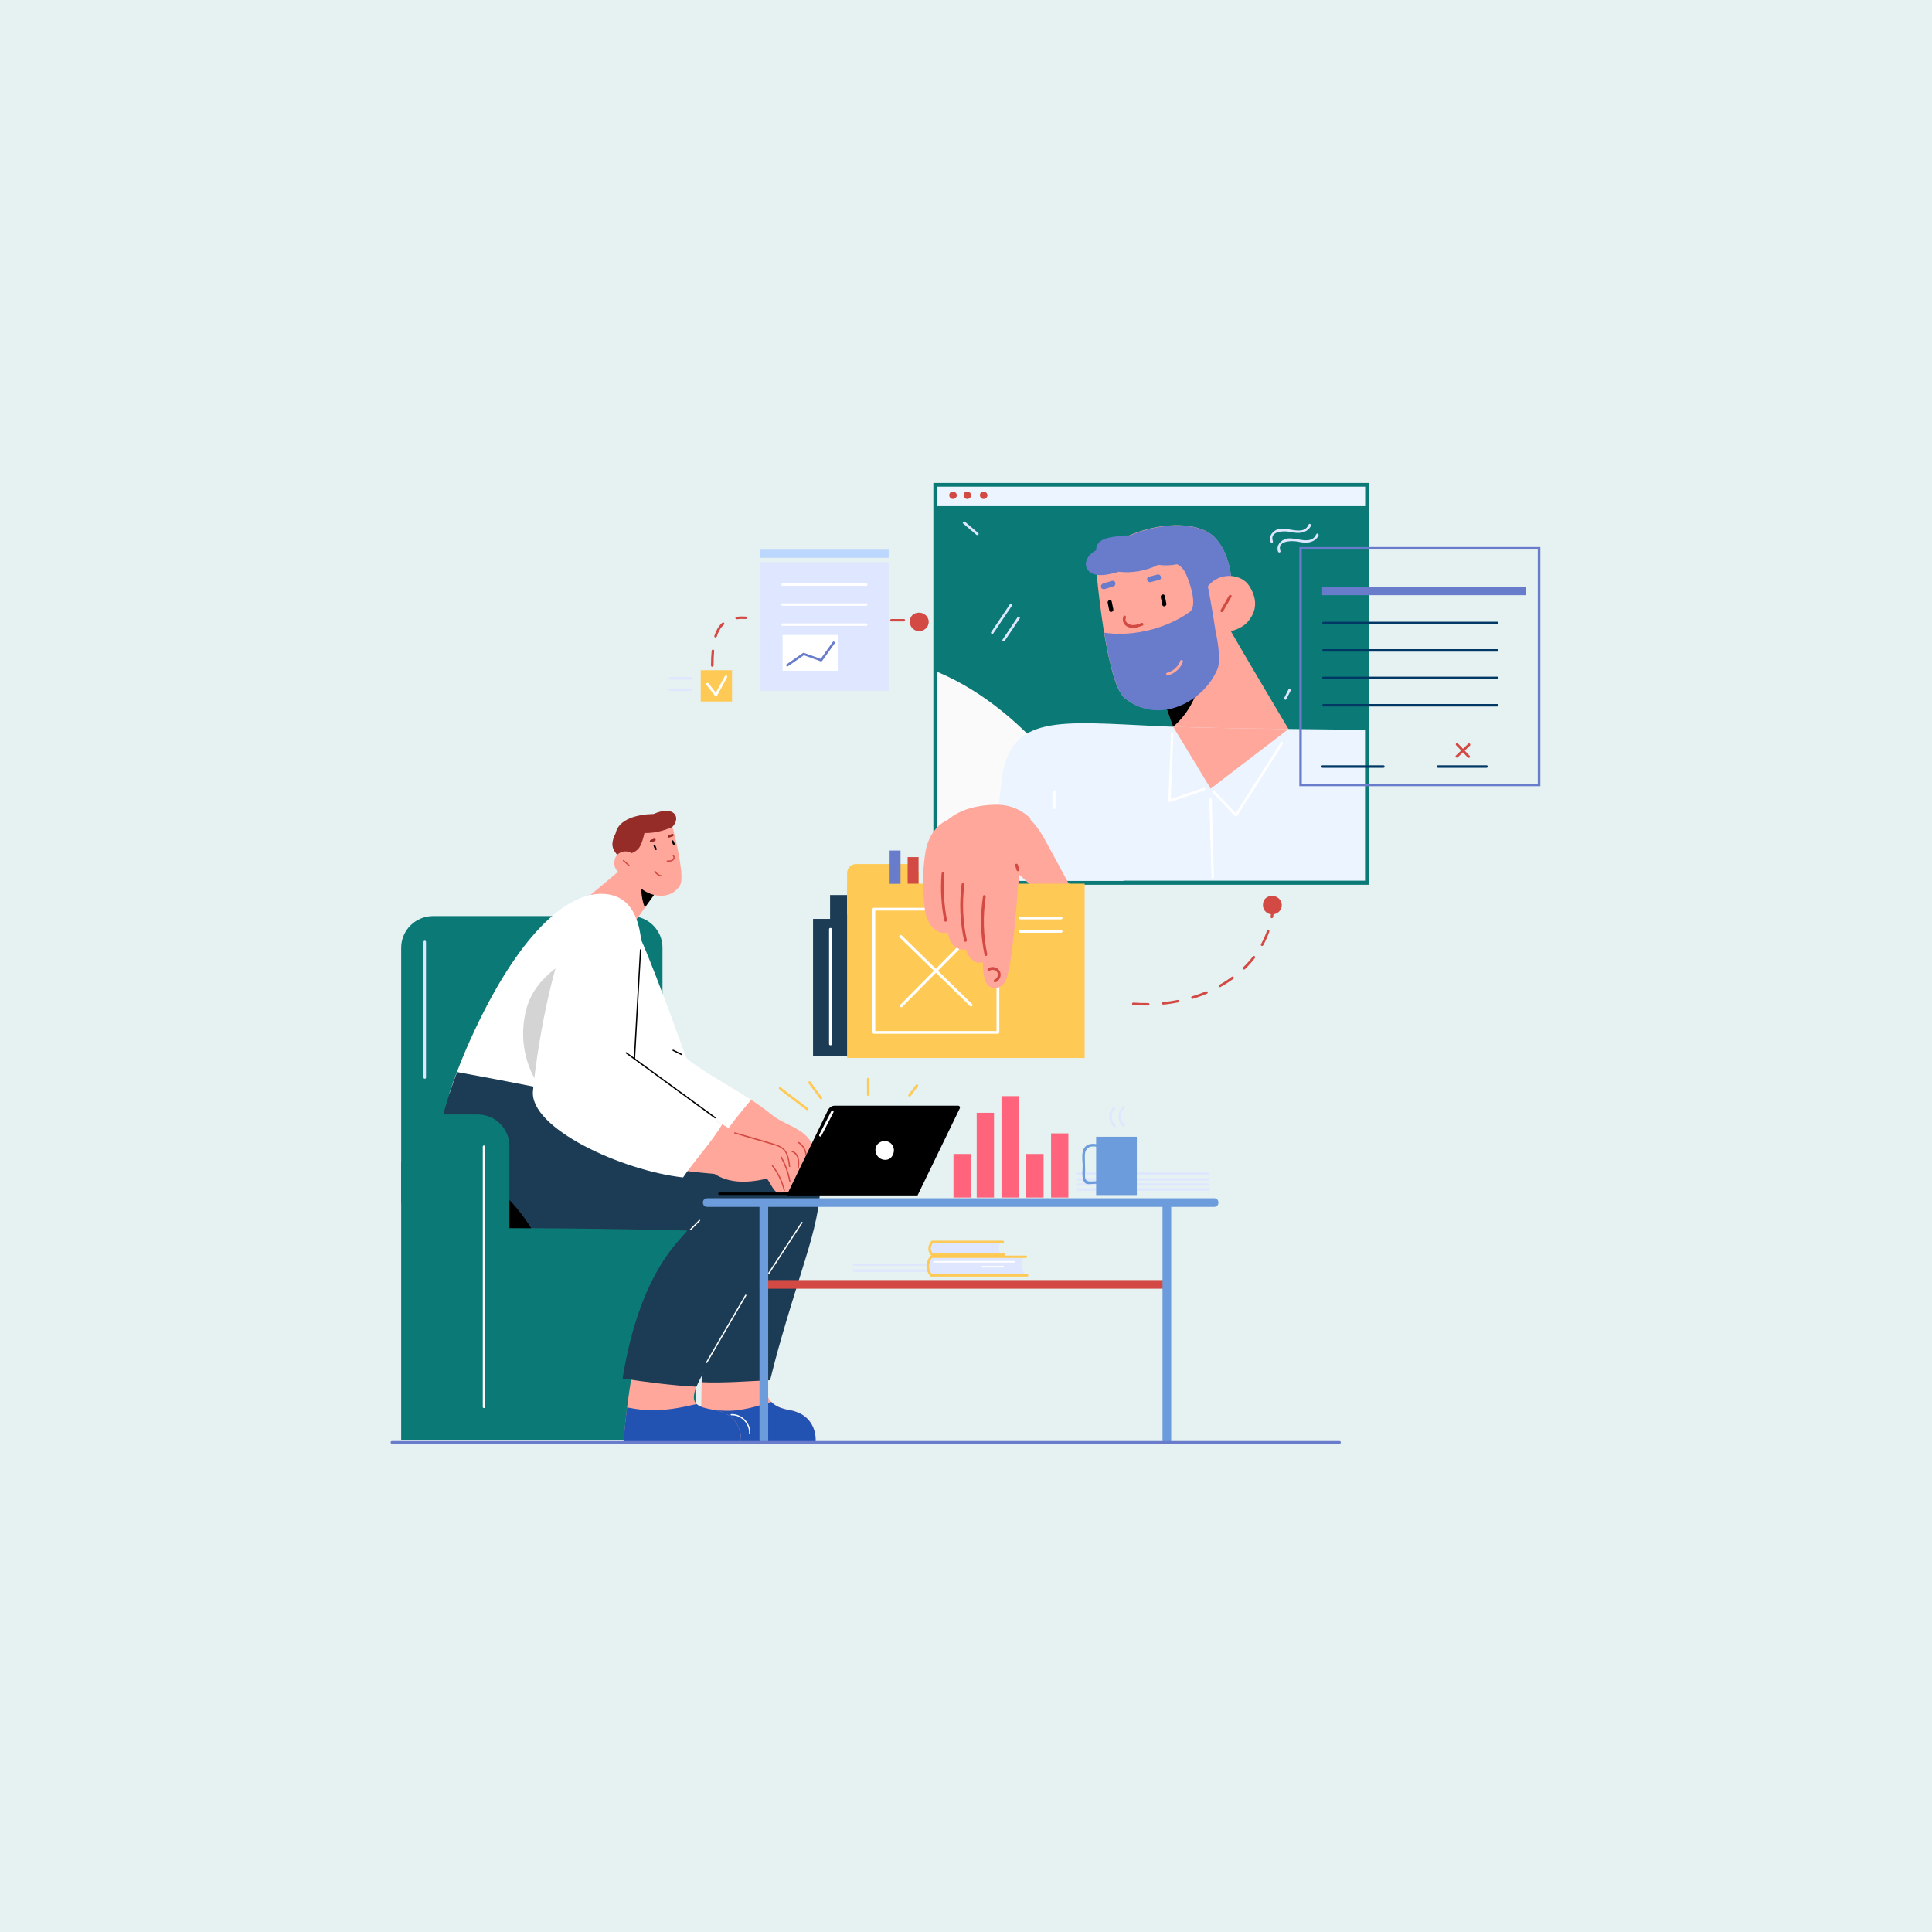 <?xml version="1.0" encoding="UTF-8"?>
<svg width="732px" height="732px" viewBox="0 0 732 732" version="1.1" xmlns="http://www.w3.org/2000/svg" xmlns:xlink="http://www.w3.org/1999/xlink">
    <title>Group 19</title>
    <g id="Blog" stroke="none" stroke-width="1" fill="none" fill-rule="evenodd">
        <g id="Group-19">
            <rect id="Rectangle" fill="#E6F1F1" x="0" y="0" width="732" height="732"></rect>
            <g id="Teammates-12" transform="translate(148, 184)" fill-rule="nonzero">
                <g id="Couch" transform="translate(4, 163)">
                    <rect id="XMLID_713_" fill="#0B7A76" x="0" y="93.149" width="111.786" height="105.597"></rect>
                    <path d="M99.005,12.067 L99.005,108.984 L0,108.984 L0,12.067 C0,5.462 5.429,0.085 12.098,0.085 L86.907,0.085 C93.576,0.085 99.005,5.42 99.005,12.067 Z" id="XMLID_711_" fill="#0B7A76"></path>
                    <path d="M8.464,9.865 L8.464,61.267 C8.464,61.859 9.405,61.859 9.405,61.267 L9.405,9.865 C9.405,9.273 8.464,9.273 8.464,9.865 Z" id="XMLID_90_" fill="#DEE7FF"></path>
                </g>
                <g id="Graphic" transform="translate(213, 231)" fill="#FF647C">
                    <rect id="XMLID_222_" x="37.231" y="14.417" width="6.558" height="24.32"></rect>
                    <rect id="XMLID_221_" x="27.838" y="22.217" width="6.558" height="16.52"></rect>
                    <rect id="XMLID_220_" x="0.254" y="22.217" width="6.558" height="16.52"></rect>
                    <rect id="XMLID_219_" x="18.446" y="0.307" width="6.558" height="38.43"></rect>
                    <rect id="XMLID_218_" x="9.054" y="6.617" width="6.558" height="32.12"></rect>
                </g>
                <g id="Man" transform="translate(17, 123)">
                    <g id="Head" transform="translate(51.779, 0)">
                        <path d="M0.255,37.596 L20.542,46.697 L23.47,42.614 L27.205,37.383 L33.699,28.325 L21.306,19.819 C20.542,20.924 0.255,37.596 0.255,37.596 Z" id="XMLID_199_" fill="#FFA79B"></path>
                        <path d="M27.545,36.873 L33.699,28.325 L26.908,23.859 C25.805,27.942 25.932,32.875 27.545,36.873 Z" id="XMLID_198_" fill="#000000"></path>
                        <path d="M17.953,8.336 C20.584,2.212 36.797,1.063 38.325,7.443 C39.513,12.206 42.654,25.433 40.872,28.41 C37.264,34.406 29.115,32.96 24.913,28.537 C20.669,24.072 15.364,14.375 17.953,8.336 Z" id="XMLID_197_" fill="#FFA79B"></path>
                        <path d="M27.417,8.591 C32.044,8.846 36.84,6.847 37.901,6.379 C41.508,2.637 38.537,-2.041 30.855,1.403 C24.871,1.531 17.613,3.232 16.467,8.719 C13.157,15.226 17.444,16.034 19.269,20.074 C20.754,19.351 20.669,17.012 22.452,16.289 C25.083,15.183 26.102,14.205 27.417,8.591 Z" id="XMLID_193_" fill="#952C28"></path>
                        <path d="M36.033,19.011 C36.542,19.011 37.094,19.053 37.603,18.841 C38.155,18.585 38.665,17.905 38.155,17.352 C37.943,17.139 38.283,16.799 38.495,17.012 C38.962,17.522 38.962,18.33 38.452,18.841 C37.858,19.521 36.882,19.521 36.033,19.521 C35.736,19.478 35.736,18.968 36.033,19.011 Z" id="XMLID_192_" fill="#D24A43"></path>
                        <path d="M31.534,13.397 C31.704,13.822 31.874,14.205 32.044,14.63 C32.213,15.055 31.534,15.226 31.365,14.8 C31.195,14.375 31.025,13.992 30.855,13.567 C30.728,13.184 31.365,13.014 31.534,13.397 Z" id="XMLID_191_" fill="#000000"></path>
                        <path d="M38.41,11.611 C38.58,12.036 38.749,12.419 38.919,12.844 C39.089,13.269 38.41,13.439 38.24,13.014 C38.07,12.589 37.901,12.206 37.731,11.781 C37.561,11.398 38.24,11.185 38.41,11.611 Z" id="XMLID_190_" fill="#000000"></path>
                        <path d="M29.752,11.228 C30.176,11.058 30.643,10.888 31.067,10.76 C31.619,10.547 31.916,11.44 31.322,11.653 C30.898,11.823 30.431,11.993 30.006,12.121 C29.455,12.334 29.158,11.44 29.752,11.228 Z" id="XMLID_189_" fill="#952C28"></path>
                        <path d="M36.542,9.442 C36.967,9.271 37.434,9.101 37.858,8.974 C38.41,8.761 38.707,9.654 38.113,9.867 C37.688,10.037 37.222,10.207 36.797,10.335 C36.245,10.547 35.948,9.654 36.542,9.442 Z" id="XMLID_188_" fill="#952C28"></path>
                        <path d="M31.577,23.008 C32.086,23.902 32.935,24.497 33.953,24.625 C34.251,24.667 34.251,25.135 33.953,25.092 C32.765,24.965 31.747,24.284 31.152,23.264 C31.025,22.966 31.449,22.753 31.577,23.008 Z" id="XMLID_187_" fill="#D24A43"></path>
                        <path d="M16.17,18.5 C16.68,16.204 19.905,14.588 22.622,16.289 C23.003,18.798 23.47,21.35 23.937,23.816 C22.706,24.625 19.99,25.007 18.25,23.944 C16.298,22.753 15.619,20.967 16.17,18.5 Z" id="XMLID_186_" fill="#FFA79B"></path>
                        <path d="M19.608,18.883 C20.287,19.478 21.009,20.116 21.688,20.712 C21.9,20.924 21.603,21.222 21.348,21.052 C21.306,21.01 21.263,20.967 21.221,20.924 C21.221,20.924 21.178,20.882 21.178,20.882 C20.542,20.329 19.905,19.776 19.269,19.223 C19.014,19.011 19.353,18.713 19.608,18.883 Z" id="XMLID_185_" fill="#D24A43"></path>
                    </g>
                    <g id="Body" transform="translate(5.093, 31.472)">
                        <path d="M63.366,73.959 C69.053,56.181 83.568,4.338 60.565,0.425 C46.304,-1.999 28.988,13.822 13.284,44.656 C8.446,54.14 3.65,65.07 0.17,75.787 C21.263,75.872 42.569,76.638 63.366,73.959 Z" id="XMLID_184_" fill="#FFFFFF"></path>
                        <path d="M39.047,75.745 C40.617,66.899 42.484,58.095 44.352,49.292 C46.898,37.298 50.888,31.684 53.519,19.691 C42.187,26.964 31.662,32.365 28.903,45.592 C26.569,56.734 29.455,67.494 36.288,75.787 C37.222,75.83 38.113,75.787 39.047,75.745 Z" id="XMLID_183_" fill="#D4D4D4"></path>
                    </g>
                    <g id="Legs" transform="translate(0, 99.094)">
                        <path d="M133.989,128.141 C126.986,126.95 123.633,123.378 125.161,112.448 C117.267,113.936 109.076,113.554 100.927,113.724 C100.672,122.527 100.63,131.331 100.715,140.134 L144.005,140.134 C144.048,140.092 144.981,130.012 133.989,128.141 Z" id="XMLID_209_" fill="#FFA79B"></path>
                        <path d="M136.535,28.665 C120.408,33.003 127.58,41.339 113.15,48.994 C112.047,51.801 111.028,54.608 110.094,57.457 C107.548,64.985 105.51,72.64 103.813,80.381 C101.988,91.183 101.309,102.198 100.969,113.128 C100.927,114.617 100.884,116.105 100.842,117.594 C108.821,117.977 118.795,117.211 126.774,116.828 C129.278,106.749 131.782,97.648 139.973,71.492 C147.231,48.271 149.098,32.748 136.535,28.665 Z" id="XMLID_715_" fill="#1C3C55"></path>
                        <path d="M133.989,128.141 C131.06,127.631 128.811,126.738 127.241,125.079 C124.567,125.887 121.935,126.695 119.219,127.333 C115.951,128.099 112.726,128.566 109.33,128.396 C106.444,128.269 103.558,128.014 100.672,127.886 C100.672,131.969 100.672,136.009 100.715,140.092 L144.005,140.092 C144.048,140.092 144.981,130.012 133.989,128.141 Z" id="XMLID_207_" fill="#2252B2"></path>
                        <path d="M105.723,128.141 C97.786,126.78 95.112,125.462 101.309,114.234 C92.566,113.298 83.78,112.32 75.08,111.172 C73.509,119.465 72.194,129.034 71.26,140.134 L115.781,140.134 C115.781,140.092 116.715,130.012 105.723,128.141 Z" id="XMLID_182_" fill="#FFA79B"></path>
                        <path d="M70.878,116.19 C79.112,117.466 90.571,118.955 98.89,119.295 C101.266,113.341 108.099,102.964 120.832,84.081 C147.825,44.103 152.578,28.367 124.906,21.137 C97.277,13.907 66.464,12.334 66.464,12.334 C66.464,12.334 66.506,12.163 66.634,11.866 C47.238,7.443 27.715,3.658 8.191,0.085 C-2.759,28.835 -6.494,59.201 22.494,59.201 C59.546,59.201 95.367,60.137 95.367,60.137 C93.202,63.539 77.541,75.149 70.878,116.19 Z" id="XMLID_710_" fill="#1C3C55"></path>
                        <path d="M27.63,48.143 C19.735,42.062 9.847,38.404 0.085,35.81 C0.17,49.462 6.069,59.201 22.494,59.201 C27.12,59.201 31.747,59.201 36.245,59.243 C33.784,55.246 30.898,51.546 27.63,48.143 Z" id="XMLID_181_" fill="#000000"></path>
                        <path d="M105.723,128.141 C102.54,127.588 100.205,127.035 98.932,125.887 C95.919,126.568 92.863,127.248 89.807,127.673 C85.945,128.226 82.167,128.481 78.263,128.056 C76.353,127.843 74.485,127.503 72.576,127.163 C72.066,131.246 71.599,135.541 71.217,140.134 L115.739,140.134 C115.781,140.092 116.715,130.012 105.723,128.141 Z" id="XMLID_180_" fill="#2252B2"></path>
                        <path d="M99.866,56.139 C98.72,57.287 97.574,58.435 96.428,59.626 C96.216,59.839 96.555,60.179 96.767,59.966 C97.913,58.818 99.059,57.67 100.205,56.479 C100.417,56.266 100.078,55.926 99.866,56.139 Z" id="XMLID_131_" fill="#FFFFFF"></path>
                        <path d="M138.658,56.947 C134.456,63.369 130.297,69.748 126.095,76.17 C125.925,76.425 126.349,76.681 126.519,76.425 C130.721,70.003 134.88,63.624 139.082,57.202 C139.252,56.947 138.827,56.734 138.658,56.947 Z" id="XMLID_130_" fill="#FFFFFF"></path>
                        <path d="M112.047,129.672 C111.749,129.672 111.749,130.14 112.047,130.14 C115.739,129.97 118.965,133.245 118.795,136.945 C118.795,137.242 119.262,137.242 119.262,136.945 C119.431,132.989 115.994,129.502 112.047,129.672 Z" id="XMLID_129_" fill="#FFFFFF"></path>
                        <path d="M117.352,84.506 C112.428,93.012 107.463,101.475 102.54,109.981 C102.37,110.236 102.794,110.491 102.964,110.236 C107.887,101.73 112.853,93.267 117.776,84.761 C117.903,84.506 117.522,84.251 117.352,84.506 Z" id="XMLID_128_" fill="#FFFFFF"></path>
                    </g>
                    <g id="Hand_1_" transform="translate(71.302, 43.805)">
                        <path d="M39.726,83.017 C43.206,77.744 47.28,72.853 51.058,67.749 C42.484,61.753 33.062,57.202 24.701,50.908 C24.362,50.653 23.64,49.844 23.64,49.844 C23.64,49.844 8.785,8.081 4.074,0.043 C4.074,0.043 0.085,59.286 0.297,61.2 C0.552,63.071 36.797,81.742 36.797,81.742 L39.726,83.017 Z" id="XMLID_161_" fill="#FFFFFF"></path>
                        <path d="M56.193,71.62 C53.647,69.536 51.015,67.664 48.299,65.878 C44.055,70.897 39.938,76 36.288,81.486 C36.627,81.656 36.797,81.742 36.797,81.742 L68.586,95.436 L72.321,87.185 C71.812,76.851 61.965,76.383 56.193,71.62 Z" id="XMLID_160_" fill="#FFA79B"></path>
                        <path d="M21.985,48.484 C20.924,47.973 19.905,47.42 18.844,46.91 C18.59,46.782 18.335,47.165 18.59,47.335 C19.651,47.846 20.669,48.398 21.73,48.909 C22.027,49.036 22.24,48.611 21.985,48.484 Z" id="XMLID_132_" fill="#000000"></path>
                        <path d="M63.833,85.186 C63.535,85.059 63.408,85.527 63.705,85.654 C66.294,86.675 66.167,89.439 65.87,91.736 C65.827,92.034 66.294,92.161 66.337,91.864 C66.719,89.227 66.719,86.292 63.833,85.186 Z" id="XMLID_124_" fill="#D24A43"></path>
                        <path d="M66.422,81.869 C66.167,81.699 65.912,82.124 66.167,82.294 C67.652,83.273 68.628,84.846 68.841,86.632 C68.883,86.93 69.35,86.93 69.308,86.632 C69.095,84.676 68.077,82.975 66.422,81.869 Z" id="XMLID_123_" fill="#D24A43"></path>
                    </g>
                    <g id="Hand" transform="translate(36.5, 32.748)">
                        <path d="M95.961,98.583 C92.566,96.457 86.878,93.522 78.645,90.077 C75.716,88.291 72.66,86.505 69.647,84.846 C64.894,91.778 61.413,96.627 56.999,103.772 C61.71,104.325 65.955,104.75 69.223,105.048 C73.976,108.025 80.13,108.96 89.085,106.791 C90.528,108.578 91.59,112.022 93.839,112.448 C95.919,112.15 97.956,111.682 99.823,110.789 C101.521,109.981 102.837,108.833 103.94,107.472 C101.054,104.112 99.993,101.433 95.961,98.583 Z" id="XMLID_154_" fill="#FFA79B"></path>
                        <path d="M72.109,86.25 C57.084,77.701 41.593,70.769 41.593,70.769 C41.593,70.769 40.914,65.453 41.041,39.51 C41.126,13.567 43.078,6.507 29.285,0.128 C29.285,0.128 25.083,0.298 17.189,8.421 C9.295,16.544 2.292,53.757 0.424,73.618 C-0.891,87.738 34.123,103.772 57.297,106.366 C61.753,99.731 68.077,93.097 72.109,86.25 Z" id="XMLID_153_" fill="#FFFFFF"></path>
                        <path d="M41.423,20.116 C40.659,33.853 39.895,47.59 39.131,61.327 C39.131,61.498 39.089,61.71 39.089,61.88 C38.919,61.753 38.792,61.668 38.622,61.54 C38.622,61.37 38.622,61.157 38.665,60.987 C39.428,47.335 40.192,33.726 40.956,20.116 C40.956,19.819 41.466,19.819 41.423,20.116 Z" id="XMLID_134_" fill="#000000"></path>
                        <path d="M69.308,83.953 C59.249,76.595 49.19,69.238 39.089,61.88 C38.919,61.753 38.792,61.668 38.622,61.54 C37.646,60.817 36.627,60.094 35.651,59.371 C35.397,59.201 35.651,58.776 35.906,58.946 C36.84,59.626 37.731,60.307 38.665,60.945 C38.834,61.072 38.962,61.157 39.131,61.285 C49.275,68.685 59.419,76.085 69.52,83.485 C69.774,83.698 69.562,84.123 69.308,83.953 Z" id="XMLID_133_" fill="#000000"></path>
                        <path d="M96.513,96.797 C95.579,95.138 93.966,94.288 92.184,93.735 C87.133,92.161 82.04,90.758 76.947,89.269 C76.65,89.184 76.523,89.652 76.82,89.737 C81.234,91.013 85.605,92.289 90.019,93.607 C92.099,94.203 94.518,94.67 95.834,96.584 C96.937,98.2 97.192,100.284 97.404,102.198 C97.447,102.496 97.913,102.496 97.871,102.198 C97.659,100.327 97.404,98.413 96.513,96.797 Z" id="XMLID_127_" fill="#D24A43"></path>
                        <path d="M94.645,98.456 C94.518,98.2 94.094,98.413 94.221,98.711 C95.834,101.603 96.937,104.707 97.531,107.982 C97.574,108.28 98.041,108.152 97.998,107.855 C97.404,104.537 96.258,101.39 94.645,98.456 Z" id="XMLID_126_" fill="#D24A43"></path>
                        <path d="M95.876,111.257 C95.07,107.77 93.499,104.537 91.292,101.73 C91.123,101.475 90.783,101.815 90.953,102.071 C93.033,104.707 94.476,107.684 95.324,110.917 C95.324,110.917 95.324,110.917 95.324,110.959 C95.367,111.129 95.409,111.257 95.452,111.427 C95.494,111.682 95.961,111.555 95.876,111.257 Z" id="XMLID_125_" fill="#D24A43"></path>
                    </g>
                </g>
                <g id="Papers" transform="translate(175, 260)" fill="#DEE7FF">
                    <g id="XMLID_251_" transform="translate(0, 34.576)">
                        <path d="M36.799,2.348 L0.554,2.348 C-0.043,2.348 -0.043,3.287 0.554,3.287 L36.799,3.287 C37.395,3.287 37.395,2.348 36.799,2.348 Z" id="XMLID_217_"></path>
                        <path d="M36.799,0.128 L0.554,0.128 C-0.043,0.128 -0.043,1.067 0.554,1.067 L36.799,1.067 C37.395,1.067 37.395,0.128 36.799,0.128 Z" id="XMLID_216_"></path>
                    </g>
                    <g id="XMLID_250_" transform="translate(84.331, 0)">
                        <path d="M0.852,6.19 L50.513,6.19 C51.11,6.19 51.11,7.129 50.513,7.129 L0.852,7.129 C0.256,7.129 0.256,6.19 0.852,6.19 Z" id="XMLID_213_"></path>
                        <path d="M0.852,4.311 L50.513,4.311 C51.11,4.311 51.11,5.251 50.513,5.251 L0.852,5.251 C0.256,5.251 0.256,4.311 0.852,4.311 Z" id="XMLID_212_"></path>
                        <path d="M0.852,2.39 L50.513,2.39 C51.11,2.39 51.11,3.33 50.513,3.33 L0.852,3.33 C0.256,3.372 0.256,2.39 0.852,2.39 Z" id="XMLID_211_"></path>
                        <path d="M0.852,0.256 L50.513,0.256 C51.11,0.256 51.11,1.195 50.513,1.195 L0.852,1.195 C0.256,1.238 0.256,0.256 0.852,0.256 Z" id="XMLID_210_"></path>
                    </g>
                </g>
                <g id="Books" transform="translate(203, 286)">
                    <path d="M36.313,10.253 C36.097,8.812 36.313,7.412 36.747,6.053 L2.427,6.053 C-0.173,9.018 0.087,11.406 2.427,13.382 L37.917,13.382 C37.05,12.6 36.487,11.571 36.313,10.253 Z" id="XMLID_206_" fill="#DEE7FF"></path>
                    <path d="M27.647,1.729 C27.777,1.318 27.95,0.906 28.167,0.535 L2.513,0.535 C0.78,2.265 0.823,4.159 2.513,6.218 L29.033,6.218 C27.863,5.024 27.127,3.582 27.647,1.729 Z" id="XMLID_205_" fill="#DEE7FF"></path>
                    <path d="M29.293,5.847 L2.167,5.847 C2.037,5.847 1.907,5.806 1.82,5.682 C0.347,4.076 0.347,2.224 1.777,0.288 C1.863,0.165 1.993,0.082 2.167,0.082 L28.947,0.082 C29.207,0.082 29.423,0.288 29.423,0.535 C29.423,0.782 29.207,0.988 28.947,0.988 L2.427,0.988 C1.43,2.429 1.387,3.706 2.383,4.9 L29.293,4.9 C29.553,4.9 29.77,5.106 29.77,5.353 C29.77,5.6 29.553,5.847 29.293,5.847 Z" id="XMLID_717_" fill="#FECA55"></path>
                    <path d="M38.133,13.671 L1.777,13.671 C1.603,13.671 1.473,13.588 1.387,13.465 C-0.433,11.076 -0.433,8.524 1.387,5.929 C1.473,5.806 1.647,5.724 1.777,5.724 L37.7,5.724 C37.96,5.724 38.177,5.929 38.177,6.176 C38.177,6.424 37.96,6.629 37.7,6.629 L2.037,6.629 C0.65,8.771 0.65,10.788 2.037,12.765 L38.133,12.765 C38.393,12.765 38.61,12.971 38.61,13.218 C38.61,13.465 38.437,13.671 38.133,13.671 Z" id="XMLID_716_" fill="#FECA55"></path>
                    <path d="M33.193,7.782 L2.817,7.782 C2.427,7.782 2.427,8.359 2.817,8.359 L33.193,8.359 C33.583,8.359 33.583,7.782 33.193,7.782 Z" id="XMLID_202_" fill="#FFFFFF"></path>
                    <path d="M29.12,9.635 L21.147,9.635 C20.757,9.635 20.757,10.212 21.147,10.212 L29.12,10.212 C29.51,10.212 29.51,9.635 29.12,9.635 Z" id="XMLID_201_" fill="#FFFFFF"></path>
                </g>
                <g id="Man_2" transform="translate(160, 0)">
                    <g id="Window" transform="translate(46.749, 0)">
                        <rect id="XMLID_196_" stroke="#0B7A76" stroke-width="3" fill="#0B7A76" x="0.384" y="0.471" width="162.103" height="149.254"></rect>
                        <path d="M64.252,133.815 C59.257,123.887 52.811,114.723 45.681,106.195 C33.343,91.388 18.358,78.108 0.384,70.556 L0.384,149.725 L70.955,149.725 C69.034,144.295 66.814,138.949 64.252,133.815 Z" id="XMLID_195_" fill="#FAFAFA"></path>
                        <rect id="XMLID_194_" fill="#EBF4FF" x="0.384" y="0.382" width="162.103" height="7.382"></rect>
                        <path d="M4.91,3.649 C4.91,2.715 5.55,2.249 6.318,2.249 C7.087,2.249 7.77,2.885 7.77,3.649 C7.77,4.412 7.087,5.049 6.318,5.049 C5.55,5.049 4.91,4.412 4.91,3.649 Z" id="XMLID_148_" fill="#D24A43"></path>
                        <path d="M10.332,3.649 C10.332,2.715 10.972,2.249 11.74,2.249 C12.509,2.249 13.192,2.885 13.192,3.649 C13.192,4.412 12.509,5.049 11.74,5.049 C10.972,5.049 10.332,4.412 10.332,3.649 Z" id="XMLID_147_" fill="#D24A43"></path>
                        <path d="M16.522,3.649 C16.522,2.715 17.162,2.249 17.931,2.249 C18.699,2.249 19.382,2.885 19.382,3.649 C19.382,4.412 18.699,5.049 17.931,5.049 C17.162,5.049 16.522,4.412 16.522,3.649 Z" id="XMLID_146_" fill="#D24A43"></path>
                        <g id="Ornament_1_" transform="translate(9.819, 13.577)" fill="#DEE7FF">
                            <path d="M18.102,31.311 C15.711,34.833 13.363,38.397 10.972,41.918 C10.63,42.427 11.442,42.894 11.783,42.385 C14.174,38.863 16.522,35.299 18.913,31.778 C19.254,31.311 18.443,30.845 18.102,31.311 Z" id="XMLID_96_"></path>
                            <path d="M20.962,36.275 C19.084,39.118 17.162,41.918 15.284,44.761 C14.942,45.27 15.754,45.736 16.095,45.227 C17.974,42.385 19.895,39.585 21.773,36.742 C22.115,36.233 21.304,35.766 20.962,36.275 Z" id="XMLID_95_"></path>
                            <path d="M6.062,4.37 C4.397,2.97 2.732,1.527 1.067,0.127 C0.598,-0.255 -0.085,0.382 0.384,0.806 C2.049,2.206 3.714,3.649 5.379,5.049 C5.849,5.431 6.532,4.794 6.062,4.37 Z" id="XMLID_94_"></path>
                            <path d="M131.279,1.146 C129.358,5.643 123.296,1.952 119.881,2.843 C117.703,3.437 115.996,5.473 116.807,7.722 C117.02,8.273 117.917,8.061 117.703,7.467 C116.38,3.734 121.503,3.521 123.723,3.861 C125.132,4.073 126.498,4.455 127.949,4.285 C129.742,4.115 131.365,3.309 132.133,1.612 C132.347,1.061 131.493,0.594 131.279,1.146 Z" id="XMLID_93_"></path>
                            <path d="M134.14,4.837 C132.219,9.334 126.156,5.643 122.741,6.534 C120.564,7.128 118.856,9.164 119.667,11.413 C119.881,11.964 120.777,11.752 120.564,11.158 C119.24,7.425 124.363,7.213 126.583,7.552 C127.992,7.764 129.358,8.146 130.81,7.976 C132.603,7.807 134.225,7 134.994,5.303 C135.207,4.752 134.396,4.285 134.14,4.837 Z" id="XMLID_92_"></path>
                            <path d="M123.595,63.683 C123.082,64.744 122.527,65.762 122.015,66.823 C121.759,67.374 122.57,67.841 122.826,67.289 C123.339,66.229 123.894,65.211 124.406,64.15 C124.705,63.641 123.851,63.174 123.595,63.683 Z" id="XMLID_91_"></path>
                        </g>
                    </g>
                    <g id="Head_1_" transform="translate(103.103, 14.85)">
                        <path d="M77.53,78.108 L37.1,86.721 L33.215,75.902 L28.177,62.071 L19.51,38.142 L49.011,28.978 C49.95,31.948 77.53,78.108 77.53,78.108 Z" id="XMLID_179_" fill="#FFA79B"></path>
                        <path d="M33.172,75.945 L33.386,76.496 C38.765,71.914 42.266,65.508 43.845,58.252 C45.937,48.622 43.674,40.221 41.326,31.354 L19.553,38.142 L28.22,62.071 L33.172,75.945 Z" id="XMLID_178_" fill="#000000"></path>
                        <path d="M55.287,33.263 C54.604,39.372 50.377,52.695 49.865,53.798 C44.144,66.526 27.622,75.817 15.156,65.72 C15.07,65.635 14.985,65.592 14.9,65.508 C14.772,65.423 14.686,65.295 14.558,65.168 C14.473,65.083 14.387,64.956 14.259,64.829 C14.217,64.786 14.217,64.744 14.174,64.701 C14.003,64.489 13.875,64.277 13.704,64.065 C13.704,64.065 13.704,64.065 13.704,64.065 C13.491,63.768 13.32,63.429 13.107,63.047 C13.021,62.919 12.979,62.792 12.893,62.665 C12.808,62.495 12.68,62.283 12.594,62.071 C12.509,61.944 12.466,61.774 12.381,61.604 C12.253,61.307 12.125,60.968 11.954,60.628 C11.826,60.289 11.698,59.95 11.57,59.568 C11.1,58.337 10.673,56.98 10.289,55.537 C10.289,55.495 10.289,55.495 10.289,55.452 C10.246,55.24 10.161,55.028 10.118,54.816 C10.075,54.604 9.99,54.392 9.947,54.179 C9.563,52.652 9.179,50.997 8.795,49.3 C8.197,46.543 7.685,43.658 7.215,40.773 C7.215,40.73 7.215,40.688 7.172,40.603 C5.892,32.584 4.995,24.565 4.483,19.559 C4.44,19.304 4.44,19.05 4.397,18.838 C4.397,18.753 4.397,18.668 4.355,18.583 C2.818,3.691 38.893,-6.237 49.267,4.922 C55.372,11.455 56.525,22.571 55.287,33.263 Z" id="XMLID_177_" fill="#FFA79B"></path>
                        <path d="M49.395,5.006 C43.247,-1.57 28.177,-0.806 17.162,3.988 C15.199,3.988 13.277,4.158 11.356,4.455 C9.222,4.794 6.532,5.134 5.08,6.916 C4.44,7.722 4.141,8.698 4.227,9.631 C4.013,9.758 3.8,9.886 3.543,10.013 C0.854,11.583 -1.195,15.359 1.75,17.819 C4.44,20.026 9.264,18.753 12.21,17.947 C12.381,17.904 12.594,17.819 12.765,17.777 C17.931,18.371 23.139,17.438 27.75,15.146 C30.184,15.486 32.532,15.401 34.88,14.934 C35.093,15.019 35.307,15.146 35.52,15.274 C36.545,15.91 37.271,16.844 37.868,17.862 C38.082,18.032 43.546,30.293 39.533,33.093 C29.33,40.306 16.052,42.3 7.3,40.857 C7.77,43.742 8.282,46.67 8.88,49.385 C9.222,51.082 9.606,52.695 10.033,54.264 C10.075,54.476 10.161,54.689 10.204,54.901 C10.246,55.113 10.332,55.325 10.374,55.537 C10.374,55.58 10.374,55.58 10.374,55.622 C10.801,57.065 11.228,58.422 11.655,59.653 C11.783,59.992 11.911,60.374 12.039,60.713 C12.167,61.053 12.295,61.392 12.466,61.689 C12.552,61.859 12.594,61.986 12.68,62.156 C12.765,62.368 12.893,62.58 12.979,62.75 C13.064,62.877 13.107,63.004 13.192,63.132 C13.405,63.471 13.576,63.81 13.79,64.15 C13.79,64.15 13.79,64.15 13.79,64.15 C13.918,64.362 14.089,64.574 14.259,64.786 C14.302,64.829 14.302,64.871 14.345,64.914 C14.43,65.041 14.515,65.126 14.644,65.253 C14.772,65.38 14.857,65.508 14.985,65.592 C15.07,65.677 15.156,65.72 15.241,65.805 C27.707,75.902 44.827,67.459 50.206,54.561 C51.53,51.337 50.206,43.615 49.523,40.688 C49.096,38.821 53.195,36.021 55.329,33.305 C56.525,22.571 55.372,11.455 49.395,5.006 Z" id="XMLID_176_" fill="#697CCC"></path>
                        <path d="M21.432,37.166 C20.322,37.59 19.126,38.057 17.888,37.972 C16.479,37.887 14.814,36.742 15.497,35.172 C15.754,34.536 14.814,34.027 14.558,34.663 C13.918,36.148 14.558,37.803 16.01,38.566 C17.845,39.542 19.937,38.863 21.773,38.184 C22.414,37.972 22.115,36.954 21.432,37.166 Z" id="XMLID_175_" fill="#D24A43"></path>
                        <path d="M28.689,27.408 C28.903,28.384 29.074,29.36 29.287,30.335 C29.501,31.354 30.995,30.845 30.824,29.869 C30.611,28.893 30.44,27.917 30.226,26.941 C30.013,25.923 28.519,26.432 28.689,27.408 Z" id="XMLID_174_" fill="#000000"></path>
                        <path d="M8.581,29.529 C8.795,30.505 8.965,31.481 9.179,32.457 C9.392,33.475 10.887,32.966 10.716,31.99 C10.502,31.014 10.332,30.038 10.118,29.063 C9.905,28.087 8.368,28.553 8.581,29.529 Z" id="XMLID_173_" fill="#000000"></path>
                        <path d="M9.99,21.256 C8.88,21.595 7.77,21.977 6.66,22.317 C6.105,22.486 5.892,23.25 6.105,23.759 C6.361,24.353 6.959,24.48 7.557,24.311 C8.667,23.971 9.777,23.59 10.887,23.25 C11.442,23.08 11.655,22.317 11.442,21.808 C11.185,21.214 10.545,21.044 9.99,21.256 Z" id="XMLID_708_" fill="#697CCC"></path>
                        <path d="M27.409,18.838 C26.341,19.092 25.317,19.389 24.249,19.644 C22.883,19.983 23.566,22.02 24.89,21.68 C25.957,21.426 26.982,21.129 28.049,20.874 C29.415,20.577 28.732,18.498 27.409,18.838 Z" id="XMLID_704_" fill="#697CCC"></path>
                        <path d="M36.075,51.549 C35.264,53.755 33.471,55.41 31.166,56.004 C30.482,56.174 30.653,57.234 31.336,57.065 C33.983,56.343 36.118,54.519 37.057,51.931 C37.313,51.294 36.289,50.913 36.075,51.549 Z" id="XMLID_172_" fill="#FFA79B"></path>
                        <path d="M62.203,23.123 C59.343,18.583 51.06,17.565 46.535,23.293 C47.645,29.02 48.627,34.748 49.481,40.518 C52.768,41.282 58.958,40.051 61.861,36.487 C65.191,32.372 65.277,28.002 62.203,23.123 Z" id="XMLID_171_" fill="#FFA79B"></path>
                        <path d="M54.518,26.814 C53.451,28.638 52.426,30.505 51.359,32.329 C51.018,32.923 51.957,33.39 52.341,32.796 C52.426,32.669 52.512,32.542 52.554,32.414 C52.597,32.372 52.597,32.329 52.597,32.287 C53.536,30.632 54.518,28.935 55.458,27.281 C55.842,26.687 54.86,26.22 54.518,26.814 Z" id="XMLID_170_" fill="#D24A43"></path>
                    </g>
                    <g id="Body_1_" transform="translate(68.949, 89.946)">
                        <path d="M140.245,2.546 L140.245,59.737 L0.213,59.737 C0.085,53.246 0.299,40.306 2.604,21.468 C5.721,-3.521 24.207,-0.552 62.288,1.188 C66.771,1.4 71.51,1.57 76.548,1.697 C86.751,1.952 100.968,2.164 114.373,2.291 C124.022,2.418 133.243,2.503 140.245,2.546 Z" id="XMLID_169_" fill="#EBF4FF"></path>
                        <path d="M79.067,24.565 C74.925,25.965 70.784,27.366 66.643,28.808 C66.985,20.492 67.326,12.177 67.668,3.861 C67.71,3.267 66.728,3.267 66.728,3.861 C66.387,12.389 66.045,20.959 65.704,29.487 C65.704,29.784 66.003,30.038 66.301,29.954 L79.365,25.499 C79.878,25.287 79.622,24.353 79.067,24.565 Z" id="XMLID_104_" fill="#FFFFFF"></path>
                        <path d="M108.311,7.382 C102.633,16.334 96.955,25.287 91.277,34.196 C88.544,31.311 85.855,28.426 83.122,25.584 C82.695,25.159 82.055,25.796 82.439,26.262 C85.3,29.275 88.16,32.287 91.02,35.342 C91.234,35.554 91.618,35.512 91.746,35.257 C97.552,26.135 103.316,17.013 109.122,7.891 C109.464,7.34 108.652,6.831 108.311,7.382 Z" id="XMLID_103_" fill="#FFFFFF"></path>
                        <path d="M82.183,28.935 C82.183,28.341 81.201,28.341 81.244,28.935 L82.055,58.465 C82.055,59.059 83.037,59.059 82.994,58.465 L82.183,28.935 Z" id="XMLID_102_" fill="#FFFFFF"></path>
                        <path d="M22.029,25.881 L22.029,32.16 C22.029,32.754 22.969,32.754 22.969,32.16 L22.969,25.881 C23.011,25.287 22.029,25.287 22.029,25.881 Z" id="XMLID_58_" fill="#FFFFFF"></path>
                        <path d="M76.548,1.697 C73.559,1.612 70.315,1.485 67.54,1.4 L81.756,24.862 L111.214,2.291 C98.961,2.079 86.025,1.909 76.548,1.697 Z" id="XMLID_168_" fill="#FFA79B"></path>
                    </g>
                    <g id="Hand__x2B__Folder" transform="translate(0, 120.082)">
                        <path d="M100.269,34.639 C99.07,33.113 97.823,31.635 96.576,30.109 C93.698,24.768 90.868,19.427 87.894,14.086 C84.585,8.125 79.453,0.925 68.805,1.115 C68.373,1.115 67.941,1.163 67.51,1.163 C67.462,10.51 69.956,19.904 73.793,28.392 C74.848,30.776 76.047,33.113 77.294,35.402 C77.294,35.402 77.294,35.354 77.294,35.354 C77.534,32.636 77.774,29.918 77.966,27.2 C80.028,28.726 81.659,30.967 83.961,32.111 C85.208,35.211 87.99,36.975 90.772,38.931 C93.314,40.743 99.598,43.842 101.852,39.932 C103.051,38.025 101.516,36.165 100.269,34.639 Z" id="Thumb" fill="#FFA79B"></path>
                        <g id="Folder" transform="translate(0, 18.072)">
                            <rect id="XMLID_215_" fill="#1C3C55" x="6.495" y="16.963" width="38.439" height="52.035"></rect>
                            <rect id="XMLID_214_" fill="#1C3C55" x="0.048" y="25.993" width="38.439" height="52.035"></rect>
                            <rect id="XMLID_166_" fill="#FECA55" x="12.941" y="12.662" width="90.011" height="66.035"></rect>
                            <path d="M39.978,24.321 L12.941,24.321 L12.941,8.649 C12.941,6.737 14.481,5.208 16.405,5.208 L36.563,5.208 C38.487,5.208 40.026,6.737 40.026,8.649 L40.026,24.321 L39.978,24.321 Z" id="XMLID_165_" fill="#FECA55"></path>
                            <path d="M70.094,69.523 L23.092,69.523 C22.804,69.523 22.563,69.284 22.563,68.997 L22.563,22.314 C22.563,22.028 22.804,21.789 23.092,21.789 L70.094,21.789 C70.383,21.789 70.624,22.028 70.624,22.314 L70.624,68.997 C70.624,69.284 70.383,69.523 70.094,69.523 Z M23.621,68.472 L69.565,68.472 L69.565,22.84 L23.621,22.84 L23.621,68.472 Z" id="XMLID_705_" fill="#FFFFFF"></path>
                            <path d="M60.328,58.294 C51.428,49.598 42.528,40.949 33.628,32.253 C33.147,31.775 32.377,32.54 32.858,33.017 C41.325,41.284 49.841,49.55 58.308,57.816 C58.356,57.912 58.356,57.96 58.452,58.007 L59.607,59.059 C60.088,59.536 60.809,58.772 60.328,58.294 Z" id="XMLID_143_" fill="#FFFFFF"></path>
                            <path d="M33.869,59.298 C42.624,50.458 51.332,41.618 60.088,32.778 C60.569,32.301 59.799,31.536 59.318,32.014 C50.995,40.424 42.672,48.881 34.35,57.291 C34.253,57.338 34.205,57.338 34.157,57.434 L33.099,58.581 C32.666,59.059 33.387,59.823 33.869,59.298 Z" id="XMLID_142_" fill="#FFFFFF"></path>
                            <path d="M94.053,25.133 L78.61,25.133 C77.936,25.133 77.936,26.185 78.61,26.185 L94.053,26.185 C94.726,26.185 94.726,25.133 94.053,25.133 Z" id="XMLID_653_" fill="#FFFFFF"></path>
                            <path d="M94.053,30.198 L78.61,30.198 C77.936,30.198 77.936,31.249 78.61,31.249 L94.053,31.249 C94.726,31.249 94.726,30.198 94.053,30.198 Z" id="XMLID_635_" fill="#FFFFFF"></path>
                            <rect id="XMLID_136_" fill="#D24A43" x="35.889" y="2.58" width="4.137" height="10.082"></rect>
                            <rect id="XMLID_135_" fill="#697CCC" x="29.058" y="0.096" width="4.137" height="12.614"></rect>
                            <path d="M6.11,29.912 L6.11,73.393 C6.11,74.062 7.168,74.062 7.168,73.393 L7.168,29.912 C7.168,29.243 6.11,29.243 6.11,29.912 Z" id="XMLID_35_" fill="#FFFFFF"></path>
                        </g>
                        <g id="Palm" transform="translate(41.596, 0.433)">
                            <path d="M40.888,5.611 C37.698,2.542 33.397,0.24 27.355,0.384 C21.072,0.528 14.451,1.918 9.521,6.091 C4.543,8.393 1.885,13.189 1.015,18.513 C-0.145,25.515 -0.048,33.141 0.822,40.191 C1.402,44.844 4.64,49.928 9.57,48.824 C9.763,49.976 10.053,51.079 10.488,52.086 C11.551,54.34 14.258,55.731 16.433,55.203 C17.206,58.225 19.526,60.959 22.812,60.095 C22.812,60.335 22.619,67.146 24.939,69.016 C26.679,70.407 29.869,70.023 31.27,67.337 C33.542,62.925 34.943,45.755 35.717,36.69 C35.523,35.683 38.085,10.12 40.888,5.611 Z" id="XMLID_141_" fill="#FFA79B"></path>
                            <path d="M8.216,26.427 C8.265,25.755 7.201,25.755 7.153,26.427 C6.67,32.422 7.008,38.417 8.168,44.316 C8.313,44.988 9.328,44.7 9.183,44.028 C8.071,38.225 7.733,32.374 8.216,26.427 Z" id="XMLID_101_" fill="#D24A43"></path>
                            <path d="M16.723,51.654 C15.176,44.652 14.886,37.602 15.804,30.503 C15.901,29.832 14.838,29.832 14.741,30.503 C13.823,37.697 14.113,44.844 15.708,51.942 C15.853,52.613 16.868,52.326 16.723,51.654 Z" id="XMLID_100_" fill="#D24A43"></path>
                            <path d="M24.456,57.026 C22.957,49.832 22.764,42.542 23.876,35.299 C23.972,34.628 22.957,34.34 22.861,35.012 C21.701,42.446 21.894,49.928 23.441,57.314 C23.537,57.985 24.601,57.697 24.456,57.026 Z" id="XMLID_99_" fill="#D24A43"></path>
                            <path d="M29.192,63.405 C28.37,61.87 26.244,61.438 24.794,62.349 C24.214,62.733 24.746,63.644 25.326,63.261 C26.292,62.685 27.694,62.877 28.274,63.932 C28.805,64.987 28.177,66.234 27.162,66.714 C26.534,67.002 27.065,67.913 27.694,67.625 C29.24,66.954 30.014,64.939 29.192,63.405 Z" id="XMLID_98_" fill="#D24A43"></path>
                            <path d="M36.587,24.892 C36.393,24.316 36.248,23.693 36.055,23.117 C35.862,22.446 34.798,22.734 35.04,23.405 C35.233,23.981 35.378,24.604 35.572,25.18 C35.765,25.851 36.78,25.563 36.587,24.892 Z" id="XMLID_97_" fill="#D24A43"></path>
                        </g>
                    </g>
                </g>
                <g id="Paths" transform="translate(121, 48)" fill="#D24A43">
                    <path d="M209.497,110.95 C209.497,108.593 211.074,107.457 213.035,107.457 C214.996,107.457 216.659,109.014 216.659,110.95 C216.659,112.886 214.996,114.444 213.035,114.444 C211.074,114.444 209.497,112.886 209.497,110.95 Z" id="XMLID_145_"></path>
                    <path d="M165.201,148.958 C163.581,148.958 161.961,148.916 160.341,148.79 C160.085,148.79 159.872,148.537 159.915,148.284 C159.915,148.032 160.171,147.821 160.427,147.864 C162.302,147.99 164.178,148.074 166.054,148.032 C166.31,148.032 166.523,148.242 166.523,148.495 C166.523,148.747 166.31,148.958 166.054,148.958 C165.756,148.958 165.5,148.958 165.201,148.958 Z M171.724,148.621 C171.468,148.621 171.298,148.453 171.255,148.2 C171.213,147.948 171.426,147.695 171.682,147.695 C173.557,147.485 175.433,147.232 177.266,146.853 C177.522,146.811 177.778,146.98 177.821,147.232 C177.863,147.485 177.693,147.737 177.437,147.779 C175.604,148.158 173.685,148.453 171.767,148.621 C171.767,148.621 171.724,148.621 171.724,148.621 Z M182.809,146.432 C182.595,146.432 182.425,146.306 182.34,146.096 C182.254,145.843 182.382,145.591 182.638,145.506 C184.429,144.959 186.219,144.328 187.925,143.612 C188.18,143.528 188.436,143.612 188.564,143.865 C188.649,144.118 188.564,144.37 188.308,144.496 C186.56,145.212 184.77,145.885 182.937,146.432 C182.937,146.39 182.894,146.432 182.809,146.432 Z M193.254,142.013 C193.083,142.013 192.913,141.929 192.827,141.76 C192.699,141.55 192.785,141.255 192.998,141.129 C194.661,140.203 196.238,139.193 197.687,138.099 C197.901,137.93 198.199,137.972 198.37,138.183 C198.54,138.393 198.497,138.688 198.284,138.856 C196.792,139.951 195.172,141.003 193.467,141.929 C193.424,141.971 193.339,142.013 193.254,142.013 Z M202.334,135.321 C202.206,135.321 202.079,135.279 201.993,135.194 C201.823,135.026 201.823,134.731 201.993,134.521 C203.358,133.216 204.594,131.827 205.702,130.396 C205.873,130.186 206.171,130.144 206.384,130.312 C206.598,130.48 206.64,130.775 206.47,130.985 C205.319,132.458 204.04,133.89 202.675,135.236 C202.548,135.279 202.462,135.321 202.334,135.321 Z M209.156,126.397 C209.07,126.397 208.985,126.397 208.942,126.355 C208.729,126.229 208.644,125.934 208.772,125.724 C209.667,124.082 210.435,122.399 211.031,120.673 C211.117,120.421 211.372,120.294 211.628,120.379 C211.884,120.463 212.012,120.715 211.927,120.968 C211.287,122.736 210.52,124.503 209.625,126.145 C209.497,126.313 209.326,126.397 209.156,126.397 Z M212.865,115.875 C212.822,115.875 212.822,115.875 212.779,115.875 C212.524,115.833 212.353,115.58 212.396,115.328 C212.694,113.728 212.865,112.087 212.907,110.445 C212.907,110.193 213.12,109.982 213.419,109.982 C213.675,109.982 213.888,110.193 213.888,110.487 C213.803,112.171 213.632,113.855 213.376,115.496 C213.291,115.706 213.078,115.875 212.865,115.875 Z" id="XMLID_645_"></path>
                    <g id="XMLID_20_">
                        <path d="M75.716,3.62 C75.716,1.263 77.293,0.126 79.254,0.126 C81.215,0.126 82.878,1.684 82.878,3.62 C82.878,5.556 81.215,7.113 79.254,7.113 C77.293,7.113 75.716,5.556 75.716,3.62 Z" id="XMLID_149_"></path>
                        <path d="M0.853,20.624 C0.853,20.624 0.853,20.624 0.853,20.624 C0.597,20.624 0.384,20.414 0.384,20.161 C0.384,18.015 0.469,16.163 0.639,14.521 C0.682,14.269 0.895,14.058 1.151,14.1 C1.407,14.142 1.62,14.353 1.577,14.605 C1.45,16.205 1.364,18.015 1.364,20.161 C1.322,20.414 1.151,20.624 0.853,20.624 Z M2.089,9.512 C2.046,9.512 2.004,9.512 1.961,9.512 C1.705,9.428 1.577,9.176 1.663,8.923 C2.345,6.734 3.325,5.135 4.647,3.956 C4.86,3.788 5.159,3.788 5.329,3.999 C5.5,4.209 5.5,4.504 5.286,4.672 C4.093,5.724 3.197,7.197 2.558,9.218 C2.473,9.386 2.302,9.512 2.089,9.512 Z M10.104,2.61 C9.848,2.61 9.678,2.441 9.635,2.189 C9.592,1.936 9.806,1.684 10.061,1.684 C11.127,1.557 12.278,1.515 13.557,1.599 C13.813,1.599 14.026,1.852 13.983,2.105 C13.983,2.357 13.728,2.568 13.472,2.525 C12.278,2.441 11.17,2.483 10.147,2.61 C10.147,2.61 10.104,2.61 10.104,2.61 Z" id="XMLID_636_"></path>
                        <path d="M73.456,2.525 L68.724,2.525 C68.127,2.525 68.127,3.451 68.724,3.451 L73.456,3.451 C74.053,3.451 74.053,2.525 73.456,2.525 Z" id="XMLID_105_"></path>
                    </g>
                </g>
                <g id="Contract" transform="translate(344, 23)">
                    <rect id="XMLID_159_" fill="#697CCC" x="8.946" y="15.351" width="77.204" height="3.147"></rect>
                    <path d="M75.296,28.576 L9.412,28.576 C8.818,28.576 8.818,29.511 9.412,29.511 L75.296,29.511 C75.889,29.511 75.889,28.576 75.296,28.576 Z" id="XMLID_140_" fill="#003865"></path>
                    <path d="M75.296,38.951 L9.412,38.951 C8.818,38.951 8.818,39.887 9.412,39.887 L75.296,39.887 C75.889,39.887 75.889,38.951 75.296,38.951 Z" id="XMLID_139_" fill="#003865"></path>
                    <path d="M75.296,49.37 L9.412,49.37 C8.818,49.37 8.818,50.305 9.412,50.305 L75.296,50.305 C75.889,50.305 75.889,49.37 75.296,49.37 Z" id="XMLID_138_" fill="#003865"></path>
                    <path d="M75.296,59.745 L9.412,59.745 C8.818,59.745 8.818,60.681 9.412,60.681 L75.296,60.681 C75.889,60.681 75.889,59.745 75.296,59.745 Z" id="XMLID_137_" fill="#003865"></path>
                    <path d="M91.618,90.872 L0.297,90.872 L0.297,0.255 L91.618,0.255 L91.618,90.872 L91.618,90.872 Z M1.229,89.937 L90.643,89.937 L90.643,1.191 L1.229,1.191 L1.229,89.937 Z" id="XMLID_641_" fill="#697CCC"></path>
                    <path d="M32.136,82.963 L9.073,82.963 C8.479,82.963 8.479,83.899 9.073,83.899 L32.136,83.899 C32.772,83.899 32.772,82.963 32.136,82.963 Z" id="XMLID_122_" fill="#003865"></path>
                    <path d="M71.226,82.963 L52.868,82.963 C52.275,82.963 52.275,83.899 52.868,83.899 L71.226,83.899 C71.819,83.899 71.819,82.963 71.226,82.963 Z" id="XMLID_121_" fill="#003865"></path>
                    <path d="M64.824,79.349 C63.34,77.775 61.856,76.244 60.372,74.671 C59.948,74.246 59.27,74.884 59.694,75.351 C61.178,76.925 62.662,78.456 64.146,80.029 C64.57,80.454 65.248,79.774 64.824,79.349 Z" id="XMLID_120_" fill="#D24A43"></path>
                    <path d="M60.288,79.944 C61.856,78.456 63.382,76.967 64.951,75.479 C65.375,75.054 64.739,74.373 64.273,74.799 C62.704,76.287 61.178,77.775 59.609,79.264 C59.185,79.689 59.864,80.327 60.288,79.944 Z" id="XMLID_119_" fill="#D24A43"></path>
                </g>
                <g id="Cup" transform="translate(262, 235)">
                    <rect id="XMLID_155_" fill="#6C9CDB" x="5.309" y="11.693" width="15.413" height="22.1"></rect>
                    <path d="M8.757,28.361 C7.132,28.444 5.508,28.568 3.843,28.61 C3.011,28.651 1.823,28.734 1.308,27.78 C0.911,26.951 1.149,25.293 1.149,24.38 C1.109,22.598 1.03,20.815 1.03,19.032 C1.03,14.968 3.923,15.01 6.775,15.715 C7.33,15.839 7.568,14.968 7.013,14.844 C5.151,14.388 2.774,13.849 1.189,15.466 C-0.475,17.207 0.158,20.441 0.198,22.598 C0.238,24.298 -0.396,28.029 1.189,29.273 C1.823,29.771 2.655,29.646 3.408,29.605 C5.191,29.522 6.934,29.398 8.717,29.315 C9.311,29.273 9.311,28.32 8.757,28.361 Z" id="XMLID_118_" fill="#6C9CDB"></path>
                    <path d="M12.6,7.298 C10.777,5.722 10.738,2.778 12.481,1.161 C12.917,0.788 12.283,0.124 11.847,0.498 C9.747,2.446 9.787,6.095 11.966,7.961 C12.442,8.334 13.036,7.671 12.6,7.298 Z" id="XMLID_112_" fill="#DEE7FF"></path>
                    <path d="M16.126,7.132 C14.304,5.556 14.264,2.612 16.008,0.995 C16.443,0.622 15.809,-0.041 15.374,0.332 C13.274,2.28 13.313,5.929 15.492,7.795 C15.928,8.168 16.562,7.505 16.126,7.132 Z" id="XMLID_111_" fill="#DEE7FF"></path>
                </g>
                <g id="Armchair" transform="translate(5, 238)">
                    <path d="M40,12.148 L40,123.748 L0,123.748 L0,0.252 L27.957,0.252 C34.596,0.252 40,5.591 40,12.148 Z" id="XMLID_654_" fill="#0B7A76"></path>
                    <path d="M29.915,12.442 L29.915,111.054 C29.915,111.642 30.851,111.642 30.851,111.054 L30.851,12.442 C30.851,11.854 29.915,11.854 29.915,12.442 Z" id="XMLID_89_" fill="#FFFFFF"></path>
                </g>
                <g id="Notebook" transform="translate(124, 224)">
                    <path d="M75.649,44.915 L26.053,44.915 L41.735,12.524 C42.236,11.547 43.198,10.91 44.327,10.91 L90.996,10.91 C91.54,10.91 91.875,11.462 91.624,11.972 L75.649,44.915 Z" id="XMLID_152_" fill="#000000"></path>
                    <path d="M36.758,43.811 L0.544,43.811 C-0.042,43.811 -0.042,44.745 0.544,44.745 L36.758,44.745 C37.344,44.745 37.344,43.811 36.758,43.811 Z" id="XMLID_151_" fill="#000000"></path>
                    <path d="M66.533,28.91 C65.864,31.16 64.024,31.84 62.184,31.245 C60.344,30.651 59.298,28.571 59.8,26.788 C60.344,24.92 62.393,23.901 64.233,24.453 C66.073,25.005 67.118,27.042 66.533,28.91 Z" id="XMLID_144_" fill="#FFFFFF"></path>
                    <path d="M33.998,11.759 C30.569,9.17 27.182,6.538 23.753,3.948 C23.293,3.566 22.833,4.415 23.293,4.755 C26.722,7.344 30.109,9.976 33.538,12.566 C33.998,12.948 34.458,12.099 33.998,11.759 Z" id="XMLID_114_" fill="#FECA55"></path>
                    <path d="M39.435,7.811 L35.085,1.868 C34.751,1.401 33.915,1.868 34.291,2.335 L38.64,8.278 C39.016,8.788 39.811,8.321 39.435,7.811 Z" id="XMLID_113_" fill="#FECA55"></path>
                    <path d="M56.496,0.849 L56.496,6.792 C56.496,7.387 57.416,7.387 57.416,6.792 L57.416,0.849 C57.458,0.212 56.496,0.212 56.496,0.849 Z" id="XMLID_106_" fill="#FECA55"></path>
                    <path d="M42.989,12.948 C41.442,15.92 39.895,18.934 38.389,21.906 C38.096,22.458 38.933,22.925 39.184,22.373 C40.731,19.401 42.278,16.387 43.784,13.415 C44.076,12.906 43.282,12.396 42.989,12.948 Z" id="XMLID_57_" fill="#FFFFFF"></path>
                    <path d="M75.022,3.014 C74.102,4.288 73.182,5.519 72.22,6.792 C71.844,7.259 72.68,7.769 73.015,7.259 C73.935,5.986 74.855,4.755 75.816,3.481 C76.151,3.014 75.356,2.547 75.022,3.014 Z" id="XMLID_56_" fill="#FECA55"></path>
                </g>
                <g id="Scheme" transform="translate(105, 24)">
                    <rect id="XMLID_164_" fill="#DEE7FF" x="34.964" y="4.99" width="48.737" height="48.746"></rect>
                    <rect id="XMLID_163_" fill="#BCD7FD" x="34.964" y="0.256" width="48.737" height="3.071"></rect>
                    <rect id="XMLID_162_" fill="#FECA55" x="12.493" y="45.931" width="11.854" height="11.856"></rect>
                    <path d="M18.25,55.782 C18.122,55.782 17.951,55.697 17.866,55.612 L14.711,51.518 C14.54,51.304 14.583,51.006 14.796,50.835 C15.009,50.665 15.308,50.707 15.478,50.921 L18.207,54.46 L21.661,48.149 C21.789,47.935 22.087,47.85 22.301,47.978 C22.514,48.106 22.599,48.404 22.471,48.618 L18.676,55.569 C18.591,55.697 18.42,55.782 18.25,55.782 C18.25,55.782 18.25,55.782 18.25,55.782 Z" id="XMLID_640_" fill="#FFFFFF"></path>
                    <path d="M75.216,13.007 L43.492,13.007 C42.895,13.007 42.895,13.946 43.492,13.946 L75.216,13.946 C75.813,13.988 75.813,13.007 75.216,13.007 Z" id="XMLID_117_" fill="#FFFFFF"></path>
                    <path d="M75.216,20.599 L43.492,20.599 C42.895,20.599 42.895,21.537 43.492,21.537 L75.216,21.537 C75.813,21.537 75.813,20.599 75.216,20.599 Z" id="XMLID_116_" fill="#FFFFFF"></path>
                    <path d="M75.216,28.19 L43.492,28.19 C42.895,28.19 42.895,29.128 43.492,29.128 L75.216,29.128 C75.813,29.128 75.813,28.19 75.216,28.19 Z" id="XMLID_115_" fill="#FFFFFF"></path>
                    <rect id="XMLID_110_" fill="#FFFFFF" x="43.492" y="32.582" width="21.149" height="13.562"></rect>
                    <path d="M8.613,48.575 L0.81,48.575 C0.213,48.575 0.213,49.513 0.81,49.513 L8.613,49.513 C9.253,49.513 9.253,48.575 8.613,48.575 Z" id="XMLID_37_" fill="#DEE7FF"></path>
                    <path d="M8.613,52.84 L0.81,52.84 C0.213,52.84 0.213,53.778 0.81,53.778 L8.613,53.778 C9.253,53.778 9.253,52.84 8.613,52.84 Z" id="XMLID_36_" fill="#DEE7FF"></path>
                    <path d="M45.326,44.524 C45.155,44.524 45.027,44.438 44.942,44.31 C44.814,44.097 44.857,43.799 45.07,43.671 L51.21,39.406 C51.338,39.321 51.509,39.278 51.637,39.363 L57.947,41.624 L62.467,35.269 C62.638,35.056 62.936,35.013 63.107,35.141 C63.32,35.312 63.362,35.61 63.235,35.781 L58.502,42.391 C58.374,42.562 58.16,42.647 57.947,42.562 L51.551,40.259 L45.582,44.396 C45.539,44.481 45.454,44.524 45.326,44.524 Z" id="XMLID_628_" fill="#697CCC"></path>
                </g>
                <g id="Table" transform="translate(118, 270)">
                    <rect id="XMLID_158_" fill="#D24A43" x="21.797" y="31" width="154.012" height="3.268"></rect>
                    <path d="M24.584,92.874 C24.88,92.623 25.049,92.246 25.049,91.743 L25.049,2.011 C25.049,-0.084 21.754,-0.084 21.754,2.011 L21.754,91.701 C21.754,92.204 21.966,92.581 22.219,92.832 L24.584,92.832 L24.584,92.874 Z" id="XMLID_157_" fill="#6C9CDB"></path>
                    <path d="M177.287,92.874 C177.583,92.623 177.752,92.246 177.752,91.743 L177.752,2.011 C177.752,-0.084 174.457,-0.084 174.457,2.011 L174.457,91.701 C174.457,92.204 174.668,92.581 174.922,92.832 L177.287,92.832 L177.287,92.874 Z" id="XMLID_156_" fill="#6C9CDB"></path>
                    <path d="M194.057,0 L1.901,0 C-0.211,0 -0.211,3.268 1.901,3.268 L194.057,3.268 C196.169,3.268 196.169,0 194.057,0 Z" id="XMLID_150_" fill="#6C9CDB"></path>
                </g>
                <path d="M359.554,362 L0.446,362 C-0.149,362 -0.149,362.999 0.446,362.999 L359.554,362.999 C360.149,363.044 360.149,362 359.554,362 Z" id="Shadow" fill="#697CCC"></path>
            </g>
        </g>
    </g>
</svg>
